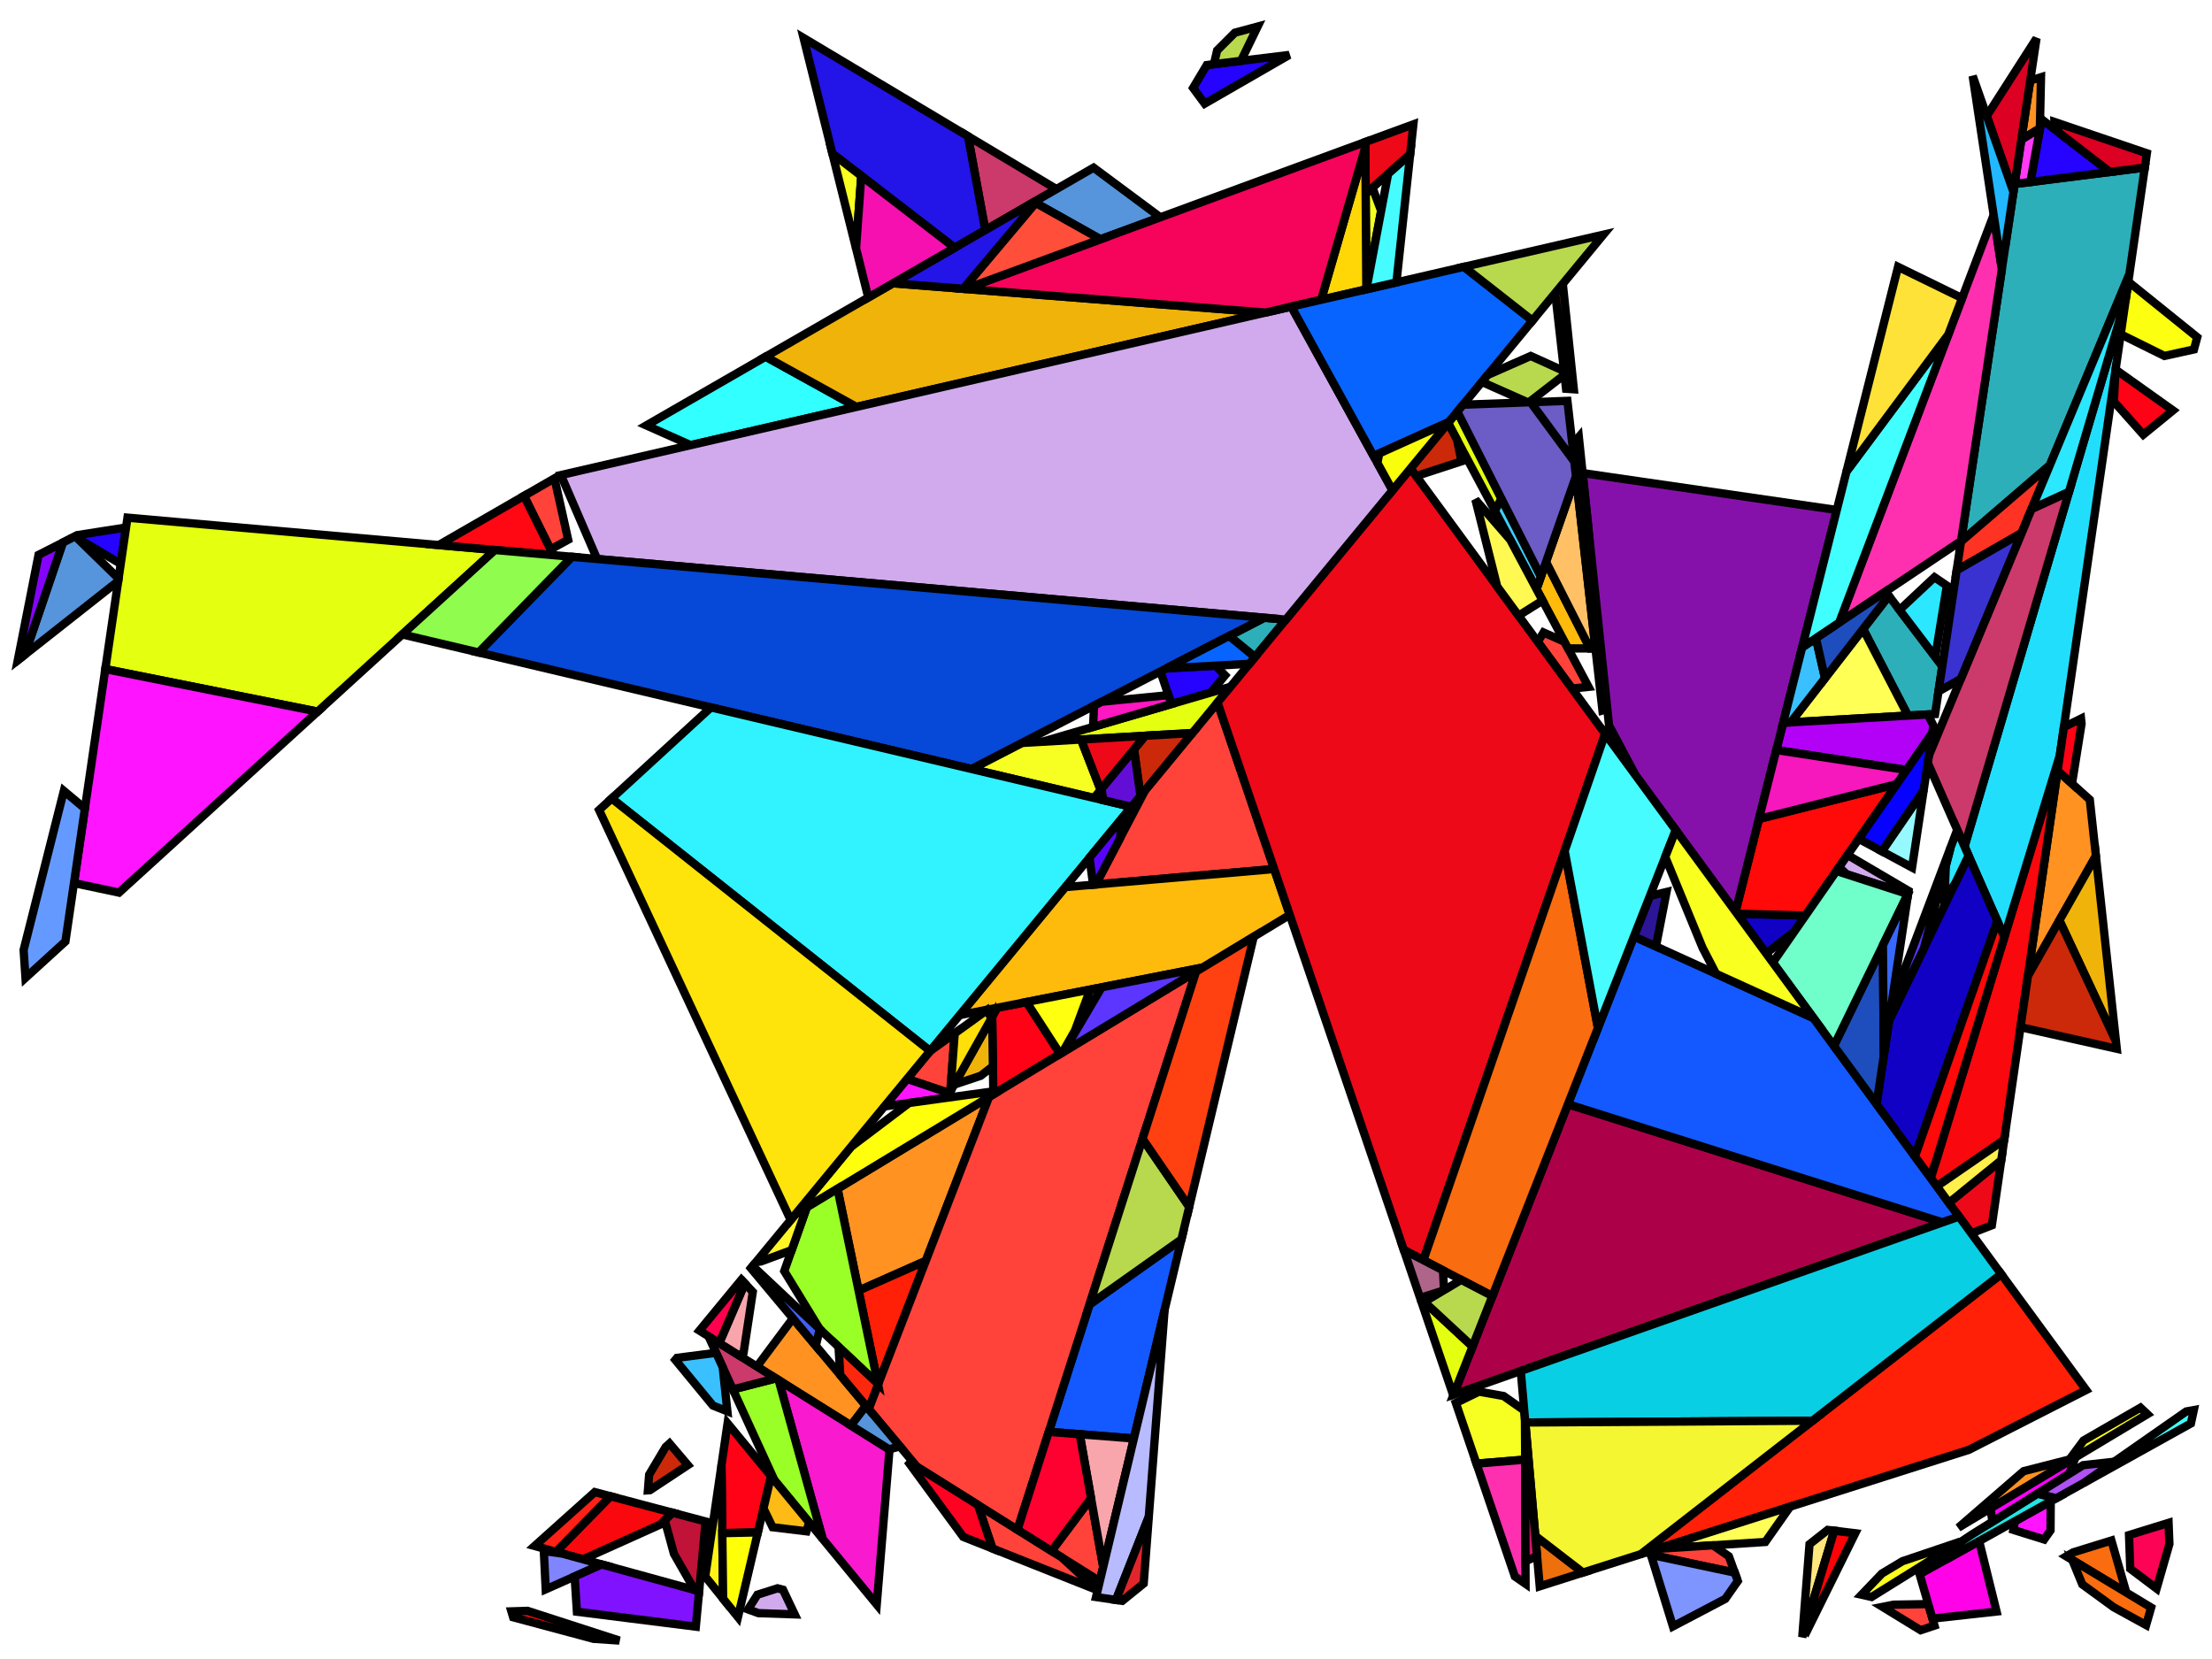 <?xml version="1.0" encoding="iso-8859-1" standalone="no"?>
<!DOCTYPE svg PUBLIC "-//W3C//DTD SVG 1.0//EN" "http://www.w3.org/TR/2001/REC-SVG-20010904/DTD/svg10.dtd">
<svg xmlns="http://www.w3.org/2000/svg" width="800" height="600">
<path style="fill:rgb(0, 0, 0);fill-opacity:0.0;fill-rule:evenodd;stroke:rgb(0, 0, 0);stroke-width:0.0;" d="M 0, 600 L 800, 600 L 800, 0 L 0, 0 z "/>
<path style="fill:rgb(255, 146, 33);fill-opacity:1.0;fill-rule:evenodd;stroke:rgb(0, 0, 0);stroke-width:3.0;" d="M 313.194, 508.42 L 307.756, 515.536 L 273.738, 494.241 L 286.755, 476.806 z "/>
<path style="fill:rgb(255, 146, 33);fill-opacity:1.0;fill-rule:evenodd;stroke:rgb(0, 0, 0);stroke-width:3.0;" d="M 334.818, 456.01 L 310.523, 466.773 L 302.894, 429.929 L 357.699, 396.735 z "/>
<path style="fill:rgb(255, 146, 33);fill-opacity:1.0;fill-rule:evenodd;stroke:rgb(0, 0, 0);stroke-width:3.0;" d="M 755.804, 289.211 L 758.009, 309.565 L 733.422, 352.967 L 744.156, 278.735 z "/>
<path style="fill:rgb(255, 146, 33);fill-opacity:1.0;fill-rule:evenodd;stroke:rgb(0, 0, 0);stroke-width:3.0;" d="M 737.75, 46.415 L 731.028, 50.547 L 734.241, 29.14 L 738.156, 27.92 z "/>
<path style="fill:rgb(255, 146, 33);fill-opacity:1.0;fill-rule:evenodd;stroke:rgb(0, 0, 0);stroke-width:3.0;" d="M 708.25, 552.504 L 731.878, 532.067 L 750.041, 527.423 z "/>
<path style="fill:rgb(249, 8, 13);fill-opacity:1.0;fill-rule:evenodd;stroke:rgb(0, 0, 0);stroke-width:3.0;" d="M 224.002, 593.33 L 214.703, 592.712 L 185.589, 584.908 L 184.948, 582.771 L 190.791, 582.587 z "/>
<path style="fill:rgb(249, 8, 13);fill-opacity:1.0;fill-rule:evenodd;stroke:rgb(0, 0, 0);stroke-width:3.0;" d="M 243.274, 547.1 L 238.889, 551.326 L 210.844, 563.937 L 201.08, 561.252 L 220.761, 541.132 z "/>
<path style="fill:rgb(249, 8, 13);fill-opacity:1.0;fill-rule:evenodd;stroke:rgb(0, 0, 0);stroke-width:3.0;" d="M 724.851, 412.245 L 700.486, 429.04 L 698.315, 426.078 L 744.966, 273.134 z "/>
<path style="fill:rgb(33, 223, 252);fill-opacity:1.0;fill-rule:evenodd;stroke:rgb(0, 0, 0);stroke-width:3.0;" d="M 744.966, 273.134 L 724.906, 338.901 L 710.495, 306.132 L 768.84, 108.038 z "/>
<path style="fill:rgb(44, 175, 184);fill-opacity:1.0;fill-rule:evenodd;stroke:rgb(0, 0, 0);stroke-width:3.0;" d="M 770.119, 99.186 L 741.354, 168.235 L 709.215, 195.876 L 728.627, 66.544 L 775.7, 60.596 z "/>
<path style="fill:rgb(44, 175, 184);fill-opacity:1.0;fill-rule:evenodd;stroke:rgb(0, 0, 0);stroke-width:3.0;" d="M 702.452, 240.929 L 699.854, 258.241 L 690.042, 258.805 L 673.816, 227.491 L 683.119, 215.495 z "/>
<path style="fill:rgb(44, 175, 184);fill-opacity:1.0;fill-rule:evenodd;stroke:rgb(0, 0, 0);stroke-width:3.0;" d="M 465.037, 224.105 L 453.872, 237.641 L 444.531, 229.994 L 457.262, 223.421 z "/>
<path style="fill:rgb(255, 32, 7);fill-opacity:1.0;fill-rule:evenodd;stroke:rgb(0, 0, 0);stroke-width:3.0;" d="M 317.614, 500.579 L 317.501, 500.474 L 310.523, 466.773 L 334.818, 456.01 z "/>
<path style="fill:rgb(255, 32, 7);fill-opacity:1.0;fill-rule:evenodd;stroke:rgb(0, 0, 0);stroke-width:3.0;" d="M 754.487, 502.712 L 712.067, 524.353 L 593.394, 562.09 L 723.756, 460.787 z "/>
<path style="fill:rgb(255, 255, 86);fill-opacity:1.0;fill-rule:evenodd;stroke:rgb(0, 0, 0);stroke-width:3.0;" d="M 690.042, 258.805 L 647.64, 261.245 L 673.816, 227.491 z "/>
<path style="fill:rgb(255, 255, 86);fill-opacity:1.0;fill-rule:evenodd;stroke:rgb(0, 0, 0);stroke-width:3.0;" d="M 638.443, 557.676 L 599.466, 560.159 L 647.427, 544.908 z "/>
<path style="fill:rgb(255, 255, 30);fill-opacity:1.0;fill-rule:evenodd;stroke:rgb(0, 0, 0);stroke-width:3.0;" d="M 676.873, 577.571 L 673.269, 576.76 L 680.611, 569.092 L 688.046, 564.63 L 709.034, 557.534 z "/>
<path style="fill:rgb(255, 255, 30);fill-opacity:1.0;fill-rule:evenodd;stroke:rgb(0, 0, 0);stroke-width:3.0;" d="M 776.632, 511.465 L 750.041, 527.423 L 748.455, 527.829 L 753.55, 520.973 L 774.123, 509.101 z "/>
<path style="fill:rgb(255, 2, 22);fill-opacity:1.0;fill-rule:evenodd;stroke:rgb(0, 0, 0);stroke-width:3.0;" d="M 383.405, 381.166 L 361.587, 394.38 L 359.241, 394.704 L 358.833, 367.79 L 360.702, 364.456 L 371.25, 362.391 z "/>
<path style="fill:rgb(255, 2, 22);fill-opacity:1.0;fill-rule:evenodd;stroke:rgb(0, 0, 0);stroke-width:3.0;" d="M 278.86, 533.867 L 274.084, 554.208 L 261.233, 554.485 L 260.925, 529.949 L 263.141, 514.775 z "/>
<path style="fill:rgb(255, 2, 22);fill-opacity:1.0;fill-rule:evenodd;stroke:rgb(0, 0, 0);stroke-width:3.0;" d="M 752.828, 261.738 L 749.367, 283.421 L 744.156, 278.735 L 746.438, 262.959 L 752.629, 259.902 z "/>
<path style="fill:rgb(255, 2, 22);fill-opacity:1.0;fill-rule:evenodd;stroke:rgb(0, 0, 0);stroke-width:3.0;" d="M 785.877, 148.425 L 775.145, 157.188 L 764.514, 145.235 L 765.093, 133.947 L 765.135, 133.657 z "/>
<path style="fill:rgb(128, 132, 255);fill-opacity:1.0;fill-rule:evenodd;stroke:rgb(0, 0, 0);stroke-width:3.0;" d="M 203.446, 561.903 L 217.613, 565.799 L 197.364, 574.797 L 196.682, 560.947 z "/>
<path style="fill:rgb(38, 2, 255);fill-opacity:1.0;fill-rule:evenodd;stroke:rgb(0, 0, 0);stroke-width:3.0;" d="M 43.659, 203.948 L 27.733, 194.454 L 27.214, 193.947 L 28.049, 193.524 L 45.588, 190.778 z "/>
<path style="fill:rgb(38, 2, 255);fill-opacity:1.0;fill-rule:evenodd;stroke:rgb(0, 0, 0);stroke-width:3.0;" d="M 435.694, 37.483 L 431.498, 31.8 L 436.443, 23.521 L 466.264, 19.866 z "/>
<path style="fill:rgb(38, 2, 255);fill-opacity:1.0;fill-rule:evenodd;stroke:rgb(0, 0, 0);stroke-width:3.0;" d="M 443.055, 244.24 L 437.919, 250.457 L 423.651, 254.624 L 419.68, 242.825 L 421.818, 241.721 L 439.606, 240.748 z "/>
<path style="fill:rgb(38, 2, 255);fill-opacity:1.0;fill-rule:evenodd;stroke:rgb(0, 0, 0);stroke-width:3.0;" d="M 763.082, 62.191 L 734.332, 65.824 L 738.38, 43.142 z "/>
<path style="fill:rgb(172, 1, 72);fill-opacity:1.0;fill-rule:evenodd;stroke:rgb(0, 0, 0);stroke-width:3.0;" d="M 702.549, 442.088 L 525.722, 504.37 L 567.061, 399.343 z "/>
<path style="fill:rgb(19, 89, 255);fill-opacity:1.0;fill-rule:evenodd;stroke:rgb(0, 0, 0);stroke-width:3.0;" d="M 410.088, 520.251 L 379.307, 517.842 L 394.045, 471.785 L 427.288, 448.238 z "/>
<path style="fill:rgb(19, 89, 255);fill-opacity:1.0;fill-rule:evenodd;stroke:rgb(0, 0, 0);stroke-width:3.0;" d="M 655.918, 368.237 L 708.511, 439.988 L 702.549, 442.088 L 567.061, 399.343 L 590.939, 338.677 z "/>
<path style="fill:rgb(255, 67, 58);fill-opacity:1.0;fill-rule:evenodd;stroke:rgb(0, 0, 0);stroke-width:3.0;" d="M 460.826, 314.303 L 396.31, 319.881 L 414.165, 285.786 L 440.329, 254.062 z "/>
<path style="fill:rgb(255, 67, 58);fill-opacity:1.0;fill-rule:evenodd;stroke:rgb(0, 0, 0);stroke-width:3.0;" d="M 205.482, 195.19 L 199.104, 198.701 L 189.502, 179.358 L 200.535, 173 z "/>
<path style="fill:rgb(255, 67, 58);fill-opacity:1.0;fill-rule:evenodd;stroke:rgb(0, 0, 0);stroke-width:3.0;" d="M 699.631, 587.917 L 694.622, 589.589 L 680.841, 581.154 L 684.85, 580.355 L 697.38, 580.141 z "/>
<path style="fill:rgb(255, 67, 58);fill-opacity:1.0;fill-rule:evenodd;stroke:rgb(0, 0, 0);stroke-width:3.0;" d="M 398.994, 566.705 L 397.758, 571.879 L 380.298, 560.948 L 394.588, 541.845 z "/>
<path style="fill:rgb(255, 67, 58);fill-opacity:1.0;fill-rule:evenodd;stroke:rgb(0, 0, 0);stroke-width:3.0;" d="M 565.828, 232.091 L 574.517, 248.414 L 568.531, 249.019 L 556.159, 232.14 L 558.244, 228.748 z "/>
<path style="fill:rgb(255, 67, 58);fill-opacity:1.0;fill-rule:evenodd;stroke:rgb(0, 0, 0);stroke-width:3.0;" d="M 625.262, 562.848 L 627.408, 568.773 L 597.068, 562.319 L 596.676, 561.046 L 599.466, 560.159 L 619.54, 558.88 z "/>
<path style="fill:rgb(255, 67, 58);fill-opacity:1.0;fill-rule:evenodd;stroke:rgb(0, 0, 0);stroke-width:3.0;" d="M 343.7, 394.784 L 343.384, 395.349 L 328.039, 390.211 L 336.294, 380.202 L 345.29, 373.717 z "/>
<path style="fill:rgb(255, 67, 58);fill-opacity:1.0;fill-rule:evenodd;stroke:rgb(0, 0, 0);stroke-width:3.0;" d="M 383.984, 563.256 L 396.863, 575.088 L 358.935, 560.036 L 353.666, 544.277 z "/>
<path style="fill:rgb(255, 67, 58);fill-opacity:1.0;fill-rule:evenodd;stroke:rgb(0, 0, 0);stroke-width:3.0;" d="M 367.981, 553.238 L 331.658, 530.499 L 314.147, 509.56 L 357.699, 396.735 L 432.571, 351.387 z "/>
<path style="fill:rgb(255, 187, 12);fill-opacity:1.0;fill-rule:evenodd;stroke:rgb(0, 0, 0);stroke-width:3.0;" d="M 575.025, 234.526 L 567.104, 234.488 L 555.704, 213.073 L 559.143, 203.217 z "/>
<path style="fill:rgb(255, 187, 12);fill-opacity:1.0;fill-rule:evenodd;stroke:rgb(0, 0, 0);stroke-width:3.0;" d="M 466.46, 330.862 L 435.017, 349.906 L 347.081, 367.123 L 385.256, 320.836 L 460.826, 314.303 z "/>
<path style="fill:rgb(255, 57, 246);fill-opacity:1.0;fill-rule:evenodd;stroke:rgb(0, 0, 0);stroke-width:3.0;" d="M 734.332, 65.824 L 728.627, 66.544 L 731.028, 50.547 L 737.802, 46.383 z "/>
<path style="fill:rgb(179, 0, 246);fill-opacity:1.0;fill-rule:evenodd;stroke:rgb(0, 0, 0);stroke-width:3.0;" d="M 699.235, 262.363 L 698.814, 265.169 L 689.555, 278.487 L 642.418, 271.257 L 644.902, 261.402 L 697.219, 258.392 z "/>
<path style="fill:rgb(228, 255, 15);fill-opacity:1.0;fill-rule:evenodd;stroke:rgb(0, 0, 0);stroke-width:3.0;" d="M 178.999, 198.923 L 114.862, 257.372 L 38.088, 241.98 L 46.109, 187.223 z "/>
<path style="fill:rgb(228, 255, 15);fill-opacity:1.0;fill-rule:evenodd;stroke:rgb(0, 0, 0);stroke-width:3.0;" d="M 532.563, 486.991 L 525.722, 504.37 L 525.52, 504.441 L 514.263, 471.355 L 515.141, 470.832 z "/>
<path style="fill:rgb(228, 255, 15);fill-opacity:1.0;fill-rule:evenodd;stroke:rgb(0, 0, 0);stroke-width:3.0;" d="M 543.057, 180.435 L 540.601, 184.702 L 523.708, 152.968 L 527.074, 148.886 z "/>
<path style="fill:rgb(228, 255, 15);fill-opacity:1.0;fill-rule:evenodd;stroke:rgb(0, 0, 0);stroke-width:3.0;" d="M 431.215, 265.113 L 376.905, 268.277 L 445.011, 248.385 z "/>
<path style="fill:rgb(255, 20, 255);fill-opacity:1.0;fill-rule:evenodd;stroke:rgb(0, 0, 0);stroke-width:3.0;" d="M 114.862, 257.372 L 43.037, 322.828 L 26.753, 319.364 L 38.088, 241.98 z "/>
<path style="fill:rgb(255, 20, 255);fill-opacity:1.0;fill-rule:evenodd;stroke:rgb(0, 0, 0);stroke-width:3.0;" d="M 343.384, 395.349 L 342.445, 397.024 L 319.846, 400.144 L 328.039, 390.211 z "/>
<path style="fill:rgb(255, 20, 255);fill-opacity:1.0;fill-rule:evenodd;stroke:rgb(0, 0, 0);stroke-width:3.0;" d="M 741.6, 553.495 L 739.282, 556.777 L 728.147, 553.295 L 728.724, 550.173 L 741.676, 542.976 z "/>
<path style="fill:rgb(246, 255, 33);fill-opacity:1.0;fill-rule:evenodd;stroke:rgb(0, 0, 0);stroke-width:3.0;" d="M 543.789, 504.888 L 551.264, 510.134 L 551.545, 513.333 L 551.593, 527.893 L 533.993, 529.341 L 526.526, 507.396 L 534.884, 503.312 z "/>
<path style="fill:rgb(246, 255, 33);fill-opacity:1.0;fill-rule:evenodd;stroke:rgb(0, 0, 0);stroke-width:3.0;" d="M 499.513, 76.261 L 494.174, 104.632 L 494.155, 104.637 L 493.915, 70.079 L 496.377, 67.893 z "/>
<path style="fill:rgb(246, 255, 33);fill-opacity:1.0;fill-rule:evenodd;stroke:rgb(0, 0, 0);stroke-width:3.0;" d="M 398.06, 285.697 L 395.665, 288.598 L 351.329, 278.116 L 369.557, 268.705 L 390.977, 267.457 z "/>
<path style="fill:rgb(237, 9, 24);fill-opacity:1.0;fill-rule:evenodd;stroke:rgb(0, 0, 0);stroke-width:3.0;" d="M 580.518, 265.372 L 514.786, 455.753 L 507.699, 452.065 L 440.329, 254.062 L 510.163, 169.39 z "/>
<path style="fill:rgb(237, 9, 24);fill-opacity:1.0;fill-rule:evenodd;stroke:rgb(0, 0, 0);stroke-width:3.0;" d="M 510.009, 55.792 L 493.915, 70.079 L 493.785, 51.35 L 511.171, 44.965 z "/>
<path style="fill:rgb(237, 9, 24);fill-opacity:1.0;fill-rule:evenodd;stroke:rgb(0, 0, 0);stroke-width:3.0;" d="M 720.382, 443.145 L 712.942, 446.033 L 704.863, 435.011 L 723.784, 419.617 z "/>
<path style="fill:rgb(237, 9, 24);fill-opacity:1.0;fill-rule:evenodd;stroke:rgb(0, 0, 0);stroke-width:3.0;" d="M 398.06, 285.697 L 390.977, 267.457 L 414.24, 266.102 z "/>
<path style="fill:rgb(17, 1, 197);fill-opacity:1.0;fill-rule:evenodd;stroke:rgb(0, 0, 0);stroke-width:3.0;" d="M 652.965, 331.12 L 648.964, 336.875 L 638.742, 344.805 L 628.623, 330.999 L 629.274, 330.47 z "/>
<path style="fill:rgb(17, 1, 197);fill-opacity:1.0;fill-rule:evenodd;stroke:rgb(0, 0, 0);stroke-width:3.0;" d="M 722.348, 333.086 L 692.568, 418.238 L 678.682, 399.293 L 683.21, 369.125 L 711.959, 309.462 z "/>
<path style="fill:rgb(255, 9, 9);fill-opacity:1.0;fill-rule:evenodd;stroke:rgb(0, 0, 0);stroke-width:3.0;" d="M 652.965, 331.12 L 628.213, 330.441 L 627.684, 329.719 L 636.134, 296.191 L 686.018, 283.574 z "/>
<path style="fill:rgb(255, 9, 9);fill-opacity:1.0;fill-rule:evenodd;stroke:rgb(0, 0, 0);stroke-width:3.0;" d="M 724.906, 338.901 L 700.067, 420.335 L 698.031, 425.691 L 692.568, 418.238 L 722.348, 333.086 z "/>
<path style="fill:rgb(50, 255, 255);fill-opacity:1.0;fill-rule:evenodd;stroke:rgb(0, 0, 0);stroke-width:3.0;" d="M 309.753, 147.162 L 249.778, 160.992 L 233.754, 153.856 L 276.897, 128.994 z "/>
<path style="fill:rgb(240, 179, 10);fill-opacity:1.0;fill-rule:evenodd;stroke:rgb(0, 0, 0);stroke-width:3.0;" d="M 359.104, 385.637 L 354.663, 389.08 L 345.112, 392.266 L 358.833, 367.79 z "/>
<path style="fill:rgb(240, 179, 10);fill-opacity:1.0;fill-rule:evenodd;stroke:rgb(0, 0, 0);stroke-width:3.0;" d="M 765.275, 376.647 L 744.805, 332.873 L 758.009, 309.565 z "/>
<path style="fill:rgb(240, 179, 10);fill-opacity:1.0;fill-rule:evenodd;stroke:rgb(0, 0, 0);stroke-width:3.0;" d="M 457.666, 113.051 L 309.753, 147.162 L 276.897, 128.994 L 322.949, 102.455 z "/>
<path style="fill:rgb(9, 207, 228);fill-opacity:1.0;fill-rule:evenodd;stroke:rgb(0, 0, 0);stroke-width:3.0;" d="M 723.756, 460.787 L 655.507, 513.823 L 551.645, 514.469 L 550.003, 495.818 L 708.511, 439.988 z "/>
<path style="fill:rgb(249, 108, 15);fill-opacity:1.0;fill-rule:evenodd;stroke:rgb(0, 0, 0);stroke-width:3.0;" d="M 769.006, 575.97 L 747.296, 562.878 L 749.771, 561.435 L 763.617, 557.153 z "/>
<path style="fill:rgb(249, 108, 15);fill-opacity:1.0;fill-rule:evenodd;stroke:rgb(0, 0, 0);stroke-width:3.0;" d="M 777.994, 581.39 L 776.173, 587.73 L 764.415, 581.273 L 753.092, 573.019 L 749.471, 564.189 z "/>
<path style="fill:rgb(249, 108, 15);fill-opacity:1.0;fill-rule:evenodd;stroke:rgb(0, 0, 0);stroke-width:3.0;" d="M 577.909, 371.783 L 539.746, 468.742 L 514.786, 455.753 L 565.884, 307.756 z "/>
<path style="fill:rgb(249, 108, 15);fill-opacity:1.0;fill-rule:evenodd;stroke:rgb(0, 0, 0);stroke-width:3.0;" d="M 569.2, 140.787 L 566.385, 140.601 L 562.466, 105.974 L 565.208, 102.65 z "/>
<path style="fill:rgb(175, 100, 138);fill-opacity:1.0;fill-rule:evenodd;stroke:rgb(0, 0, 0);stroke-width:3.0;" d="M 521.863, 459.436 L 522.272, 466.58 L 521.98, 466.754 L 513.6, 469.408 L 507.699, 452.065 z "/>
<path style="fill:rgb(255, 51, 36);fill-opacity:1.0;fill-rule:evenodd;stroke:rgb(0, 0, 0);stroke-width:3.0;" d="M 731.127, 192.785 L 707.656, 206.262 L 709.215, 195.876 L 741.354, 168.235 z "/>
<path style="fill:rgb(100, 154, 255);fill-opacity:1.0;fill-rule:evenodd;stroke:rgb(0, 0, 0);stroke-width:3.0;" d="M 30.701, 292.416 L 23.659, 340.488 L 9.215, 353.651 L 8.545, 343.573 L 23.088, 286.034 z "/>
<path style="fill:rgb(252, 255, 15);fill-opacity:1.0;fill-rule:evenodd;stroke:rgb(0, 0, 0);stroke-width:3.0;" d="M 794.665, 121.971 L 793.471, 126.376 L 782.783, 128.726 L 766.98, 120.898 L 769.73, 101.878 z "/>
<path style="fill:rgb(255, 243, 21);fill-opacity:1.0;fill-rule:evenodd;stroke:rgb(0, 0, 0);stroke-width:3.0;" d="M 261.531, 578.198 L 255.051, 570.164 L 260.925, 529.949 z "/>
<path style="fill:rgb(255, 255, 12);fill-opacity:1.0;fill-rule:evenodd;stroke:rgb(0, 0, 0);stroke-width:3.0;" d="M 287.682, 439.143 L 307.768, 414.789 L 328.788, 398.91 L 361.587, 394.38 z "/>
<path style="fill:rgb(255, 7, 19);fill-opacity:1.0;fill-rule:evenodd;stroke:rgb(0, 0, 0);stroke-width:3.0;" d="M 200.138, 200.784 L 158.66, 197.132 L 189.502, 179.358 z "/>
<path style="fill:rgb(249, 25, 207);fill-opacity:1.0;fill-rule:evenodd;stroke:rgb(0, 0, 0);stroke-width:3.0;" d="M 321.698, 524.264 L 317.086, 580.296 L 297.525, 556.538 L 281.609, 499.168 z "/>
<path style="fill:rgb(209, 170, 237);fill-opacity:1.0;fill-rule:evenodd;stroke:rgb(0, 0, 0);stroke-width:3.0;" d="M 283.183, 574.948 L 287.413, 583.857 L 274.298, 583.412 L 270.535, 582.052 L 273.944, 576.737 L 281.206, 574.432 z "/>
<path style="fill:rgb(209, 170, 237);fill-opacity:1.0;fill-rule:evenodd;stroke:rgb(0, 0, 0);stroke-width:3.0;" d="M 690.255, 322.191 L 690.076, 323.38 L 667.903, 316.209 L 665.138, 313.61 L 668.189, 309.221 z "/>
<path style="fill:rgb(209, 170, 237);fill-opacity:1.0;fill-rule:evenodd;stroke:rgb(0, 0, 0);stroke-width:3.0;" d="M 503.612, 177.333 L 465.037, 224.105 L 215.952, 202.176 L 202.862, 171.812 L 467.027, 110.893 z "/>
<path style="fill:rgb(154, 255, 39);fill-opacity:1.0;fill-rule:evenodd;stroke:rgb(0, 0, 0);stroke-width:3.0;" d="M 281.609, 499.168 L 297.525, 556.538 L 280.095, 535.367 L 265.045, 502.498 L 280.575, 498.521 z "/>
<path style="fill:rgb(154, 255, 39);fill-opacity:1.0;fill-rule:evenodd;stroke:rgb(0, 0, 0);stroke-width:3.0;" d="M 317.501, 500.474 L 296.468, 480.687 L 283.64, 459.707 L 291.78, 436.661 L 302.894, 429.929 z "/>
<path style="fill:rgb(204, 57, 107);fill-opacity:1.0;fill-rule:evenodd;stroke:rgb(0, 0, 0);stroke-width:3.0;" d="M 710.495, 306.132 L 697.202, 275.907 L 697.597, 273.272 L 734.758, 184.07 L 748.276, 177.855 z "/>
<path style="fill:rgb(204, 57, 107);fill-opacity:1.0;fill-rule:evenodd;stroke:rgb(0, 0, 0);stroke-width:3.0;" d="M 280.575, 498.521 L 265.045, 502.498 L 256.253, 483.295 z "/>
<path style="fill:rgb(204, 57, 107);fill-opacity:1.0;fill-rule:evenodd;stroke:rgb(0, 0, 0);stroke-width:3.0;" d="M 382.072, 68.384 L 356.343, 83.211 L 350.087, 49.271 z "/>
<path style="fill:rgb(255, 48, 175);fill-opacity:1.0;fill-rule:evenodd;stroke:rgb(0, 0, 0);stroke-width:3.0;" d="M 551.741, 572.814 L 547.871, 570.131 L 533.993, 529.341 L 551.593, 527.893 z "/>
<path style="fill:rgb(255, 48, 175);fill-opacity:1.0;fill-rule:evenodd;stroke:rgb(0, 0, 0);stroke-width:3.0;" d="M 723.994, 97.409 L 709.249, 195.645 L 665.165, 225.171 L 721.027, 77.735 z "/>
<path style="fill:rgb(255, 192, 102);fill-opacity:1.0;fill-rule:evenodd;stroke:rgb(0, 0, 0);stroke-width:3.0;" d="M 577.014, 234.535 L 575.025, 234.526 L 559.143, 203.217 L 569.962, 172.214 z "/>
<path style="fill:rgb(86, 148, 220);fill-opacity:1.0;fill-rule:evenodd;stroke:rgb(0, 0, 0);stroke-width:3.0;" d="M 325.495, 523.13 L 321.524, 524.155 L 307.756, 515.536 L 313.194, 508.42 z "/>
<path style="fill:rgb(86, 148, 220);fill-opacity:1.0;fill-rule:evenodd;stroke:rgb(0, 0, 0);stroke-width:3.0;" d="M 419.65, 78.58 L 397.99, 86.535 L 373.959, 73.059 L 395.508, 60.641 z "/>
<path style="fill:rgb(86, 148, 220);fill-opacity:1.0;fill-rule:evenodd;stroke:rgb(0, 0, 0);stroke-width:3.0;" d="M 42.883, 209.244 L 42.748, 210.17 L 8.962, 236.797 L 22.735, 196.218 L 27.214, 193.947 z "/>
<path style="fill:rgb(237, 112, 12);fill-opacity:1.0;fill-rule:evenodd;stroke:rgb(0, 0, 0);stroke-width:3.0;" d="M 572.496, 568.735 L 556.861, 573.707 L 555.254, 555.451 z "/>
<path style="fill:rgb(243, 246, 49);fill-opacity:1.0;fill-rule:evenodd;stroke:rgb(0, 0, 0);stroke-width:3.0;" d="M 593.394, 562.09 L 572.496, 568.735 L 555.254, 555.451 L 551.645, 514.469 L 655.507, 513.823 z "/>
<path style="fill:rgb(255, 2, 231);fill-opacity:1.0;fill-rule:evenodd;stroke:rgb(0, 0, 0);stroke-width:3.0;" d="M 722.083, 582.828 L 698.9, 585.393 L 694.25, 569.331 L 715.782, 557.365 z "/>
<path style="fill:rgb(43, 231, 255);fill-opacity:1.0;fill-rule:evenodd;stroke:rgb(0, 0, 0);stroke-width:3.0;" d="M 704.115, 211.808 L 699.906, 237.579 L 686.996, 220.596 L 699.633, 208.757 z "/>
<path style="fill:rgb(43, 231, 255);fill-opacity:1.0;fill-rule:evenodd;stroke:rgb(0, 0, 0);stroke-width:3.0;" d="M 711.959, 309.462 L 707.149, 319.444 L 703.24, 325.196 L 703.723, 313.073 L 705.494, 306.383 L 707.855, 300.13 z "/>
<path style="fill:rgb(43, 231, 255);fill-opacity:1.0;fill-rule:evenodd;stroke:rgb(0, 0, 0);stroke-width:3.0;" d="M 768.84, 108.038 L 748.276, 177.855 L 734.758, 184.07 L 770.119, 99.186 z "/>
<path style="fill:rgb(132, 4, 249);fill-opacity:1.0;fill-rule:evenodd;stroke:rgb(0, 0, 0);stroke-width:3.0;" d="M 8.962, 236.797 L 6.428, 238.794 L 13.945, 200.674 L 22.735, 196.218 z "/>
<path style="fill:rgb(35, 228, 228);fill-opacity:1.0;fill-rule:evenodd;stroke:rgb(0, 0, 0);stroke-width:3.0;" d="M 743.682, 541.861 L 704.337, 563.725 L 701.39, 562.826 L 713.279, 554.889 L 736.902, 540.171 z "/>
<path style="fill:rgb(92, 54, 255);fill-opacity:1.0;fill-rule:evenodd;stroke:rgb(0, 0, 0);stroke-width:3.0;" d="M 384.671, 380.399 L 398.431, 357.069 L 435.017, 349.906 z "/>
<path style="fill:rgb(92, 54, 255);fill-opacity:1.0;fill-rule:evenodd;stroke:rgb(0, 0, 0);stroke-width:3.0;" d="M 695.809, 342.978 L 683.21, 369.125 L 684.14, 362.929 L 705.494, 306.383 z "/>
<path style="fill:rgb(220, 0, 34);fill-opacity:1.0;fill-rule:evenodd;stroke:rgb(0, 0, 0);stroke-width:3.0;" d="M 728.193, 69.44 L 718.533, 41.949 L 736.534, 13.869 z "/>
<path style="fill:rgb(220, 0, 34);fill-opacity:1.0;fill-rule:evenodd;stroke:rgb(0, 0, 0);stroke-width:3.0;" d="M 776.446, 55.436 L 775.7, 60.596 L 763.082, 62.191 L 744.986, 48.236 L 743.026, 45.135 L 743.002, 44.095 z "/>
<path style="fill:rgb(66, 95, 243);fill-opacity:1.0;fill-rule:evenodd;stroke:rgb(0, 0, 0);stroke-width:3.0;" d="M 296.471, 480.689 L 295.05, 486.725 L 271.582, 458.663 L 272.227, 457.882 z "/>
<path style="fill:rgb(255, 231, 126);fill-opacity:1.0;fill-rule:evenodd;stroke:rgb(0, 0, 0);stroke-width:3.0;" d="M 663.37, 553.602 L 651.814, 592.079 L 654.433, 558.485 L 661, 553.314 z "/>
<path style="fill:rgb(128, 18, 255);fill-opacity:1.0;fill-rule:evenodd;stroke:rgb(0, 0, 0);stroke-width:3.0;" d="M 252.85, 575.488 L 251.651, 588.305 L 208.651, 582.9 L 207.815, 570.152 L 217.613, 565.799 z "/>
<path style="fill:rgb(255, 246, 40);fill-opacity:1.0;fill-rule:evenodd;stroke:rgb(0, 0, 0);stroke-width:3.0;" d="M 286.322, 452.115 L 275.256, 456.21 L 273.412, 456.445 L 287.682, 439.143 L 291.78, 436.661 z "/>
<path style="fill:rgb(249, 165, 172);fill-opacity:1.0;fill-rule:evenodd;stroke:rgb(0, 0, 0);stroke-width:3.0;" d="M 272.257, 467.242 L 268.94, 489.157 L 267.256, 490.183 L 260.134, 485.724 L 269.383, 464.183 z "/>
<path style="fill:rgb(249, 165, 172);fill-opacity:1.0;fill-rule:evenodd;stroke:rgb(0, 0, 0);stroke-width:3.0;" d="M 410.088, 520.251 L 398.994, 566.705 L 390.489, 518.717 z "/>
<path style="fill:rgb(6, 72, 215);fill-opacity:1.0;fill-rule:evenodd;stroke:rgb(0, 0, 0);stroke-width:3.0;" d="M 457.262, 223.421 L 351.329, 278.116 L 173.093, 235.978 L 206.841, 201.374 z "/>
<path style="fill:rgb(144, 252, 78);fill-opacity:1.0;fill-rule:evenodd;stroke:rgb(0, 0, 0);stroke-width:3.0;" d="M 206.841, 201.374 L 173.093, 235.978 L 145.496, 229.454 L 178.999, 198.923 z "/>
<path style="fill:rgb(255, 215, 6);fill-opacity:1.0;fill-rule:evenodd;stroke:rgb(0, 0, 0);stroke-width:3.0;" d="M 494.155, 104.637 L 477.819, 108.404 L 493.797, 53.147 z "/>
<path style="fill:rgb(246, 3, 91);fill-opacity:1.0;fill-rule:evenodd;stroke:rgb(0, 0, 0);stroke-width:3.0;" d="M 493.797, 53.147 L 477.819, 108.404 L 457.666, 113.051 L 349.056, 104.509 L 493.785, 51.35 z "/>
<path style="fill:rgb(48, 243, 255);fill-opacity:1.0;fill-rule:evenodd;stroke:rgb(0, 0, 0);stroke-width:3.0;" d="M 409.206, 291.799 L 336.381, 380.097 L 221.223, 288.776 L 257.122, 255.844 z "/>
<path style="fill:rgb(8, 100, 255);fill-opacity:1.0;fill-rule:evenodd;stroke:rgb(0, 0, 0);stroke-width:3.0;" d="M 554.24, 115.948 L 523.975, 152.644 L 496.774, 164.914 L 467.027, 110.893 L 529.447, 96.498 z "/>
<path style="fill:rgb(8, 100, 255);fill-opacity:1.0;fill-rule:evenodd;stroke:rgb(0, 0, 0);stroke-width:3.0;" d="M 453.872, 237.641 L 451.864, 240.077 L 421.818, 241.721 L 444.531, 229.994 z "/>
<path style="fill:rgb(134, 17, 170);fill-opacity:1.0;fill-rule:evenodd;stroke:rgb(0, 0, 0);stroke-width:3.0;" d="M 664.295, 184.451 L 627.684, 329.719 L 591.575, 280.456 L 581.922, 262.323 L 572.372, 171.095 z "/>
<path style="fill:rgb(246, 23, 189);fill-opacity:1.0;fill-rule:evenodd;stroke:rgb(0, 0, 0);stroke-width:3.0;" d="M 689.555, 278.487 L 686.018, 283.574 L 636.134, 296.191 L 642.418, 271.257 z "/>
<path style="fill:rgb(184, 217, 78);fill-opacity:1.0;fill-rule:evenodd;stroke:rgb(0, 0, 0);stroke-width:3.0;" d="M 565.661, 134.209 L 565.812, 135.54 L 552.95, 145.495 L 552.529, 145.51 L 535.937, 138.14 L 538.002, 135.637 L 553.609, 128.747 z "/>
<path style="fill:rgb(184, 217, 78);fill-opacity:1.0;fill-rule:evenodd;stroke:rgb(0, 0, 0);stroke-width:3.0;" d="M 448.823, 22.003 L 439.026, 23.204 L 440.183, 18.247 L 446.61, 11.821 L 454.847, 9.602 z "/>
<path style="fill:rgb(184, 217, 78);fill-opacity:1.0;fill-rule:evenodd;stroke:rgb(0, 0, 0);stroke-width:3.0;" d="M 430.096, 436.48 L 427.288, 448.238 L 394.045, 471.785 L 413.223, 411.852 z "/>
<path style="fill:rgb(184, 217, 78);fill-opacity:1.0;fill-rule:evenodd;stroke:rgb(0, 0, 0);stroke-width:3.0;" d="M 554.24, 115.948 L 529.447, 96.498 L 579.873, 84.869 z "/>
<path style="fill:rgb(184, 217, 78);fill-opacity:1.0;fill-rule:evenodd;stroke:rgb(0, 0, 0);stroke-width:3.0;" d="M 539.746, 468.742 L 532.563, 486.991 L 515.141, 470.832 L 528.479, 462.879 z "/>
<path style="fill:rgb(255, 1, 33);fill-opacity:1.0;fill-rule:evenodd;stroke:rgb(0, 0, 0);stroke-width:3.0;" d="M 353.666, 544.277 L 358.935, 560.036 L 348.365, 555.841 L 328.183, 528.324 z "/>
<path style="fill:rgb(45, 21, 152);fill-opacity:1.0;fill-rule:evenodd;stroke:rgb(0, 0, 0);stroke-width:3.0;" d="M 598.897, 342.297 L 590.939, 338.677 L 596.703, 324.034 L 602.728, 322.588 z "/>
<path style="fill:rgb(255, 0, 255);fill-opacity:1.0;fill-rule:evenodd;stroke:rgb(0, 0, 0);stroke-width:3.0;" d="M 748.364, 533.029 L 720.604, 550.325 L 719.858, 545.538 L 750.63, 527.07 z "/>
<path style="fill:rgb(252, 40, 14);fill-opacity:1.0;fill-rule:evenodd;stroke:rgb(0, 0, 0);stroke-width:3.0;" d="M 317.614, 500.579 L 314.147, 509.56 L 303.902, 497.31 L 303.265, 487.081 z "/>
<path style="fill:rgb(255, 228, 11);fill-opacity:1.0;fill-rule:evenodd;stroke:rgb(0, 0, 0);stroke-width:3.0;" d="M 336.381, 380.097 L 285.954, 441.237 L 216.67, 292.953 L 221.223, 288.776 z "/>
<path style="fill:rgb(204, 41, 11);fill-opacity:1.0;fill-rule:evenodd;stroke:rgb(0, 0, 0);stroke-width:3.0;" d="M 412.451, 287.864 L 410.145, 271.061 L 414.24, 266.102 L 431.215, 265.113 z "/>
<path style="fill:rgb(204, 41, 11);fill-opacity:1.0;fill-rule:evenodd;stroke:rgb(0, 0, 0);stroke-width:3.0;" d="M 526.965, 159.087 L 528.559, 166.842 L 512.204, 172.174 L 510.163, 169.39 L 523.708, 152.968 z "/>
<path style="fill:rgb(204, 41, 11);fill-opacity:1.0;fill-rule:evenodd;stroke:rgb(0, 0, 0);stroke-width:3.0;" d="M 765.275, 376.647 L 765.563, 379.302 L 730.744, 371.49 L 733.422, 352.967 L 744.805, 332.873 z "/>
<path style="fill:rgb(204, 41, 11);fill-opacity:1.0;fill-rule:evenodd;stroke:rgb(0, 0, 0);stroke-width:3.0;" d="M 248.784, 529.876 L 235.066, 538.938 L 234.325, 538.991 L 234.773, 533.34 L 240.741, 523.322 L 242.145, 522.053 z "/>
<path style="fill:rgb(58, 192, 255);fill-opacity:1.0;fill-rule:evenodd;stroke:rgb(0, 0, 0);stroke-width:3.0;" d="M 261.38, 494.494 L 263.067, 510.423 L 257.846, 508.344 L 244.239, 491.817 L 244.84, 491.088 L 258.984, 489.261 z "/>
<path style="fill:rgb(58, 192, 255);fill-opacity:1.0;fill-rule:evenodd;stroke:rgb(0, 0, 0);stroke-width:3.0;" d="M 660.038, 245.258 L 647.64, 261.245 L 644.902, 261.402 L 651.772, 234.141 L 656.748, 230.808 z "/>
<path style="fill:rgb(30, 78, 189);fill-opacity:1.0;fill-rule:evenodd;stroke:rgb(0, 0, 0);stroke-width:3.0;" d="M 681.308, 381.795 L 678.682, 399.293 L 663.263, 378.258 L 680.976, 341.855 z "/>
<path style="fill:rgb(30, 78, 189);fill-opacity:1.0;fill-rule:evenodd;stroke:rgb(0, 0, 0);stroke-width:3.0;" d="M 683.119, 215.495 L 660.038, 245.258 L 656.748, 230.808 L 681.936, 213.939 z "/>
<path style="fill:rgb(249, 255, 10);fill-opacity:1.0;fill-rule:evenodd;stroke:rgb(0, 0, 0);stroke-width:3.0;" d="M 503.612, 177.333 L 498.164, 167.439 L 498.805, 163.998 L 523.975, 152.644 z "/>
<path style="fill:rgb(255, 1, 48);fill-opacity:1.0;fill-rule:evenodd;stroke:rgb(0, 0, 0);stroke-width:3.0;" d="M 390.489, 518.717 L 394.588, 541.845 L 380.298, 560.948 L 367.981, 553.238 L 379.307, 517.842 z "/>
<path style="fill:rgb(66, 255, 255);fill-opacity:1.0;fill-rule:evenodd;stroke:rgb(0, 0, 0);stroke-width:3.0;" d="M 665.165, 225.171 L 651.772, 234.141 L 667.809, 170.511 L 704.642, 120.978 z "/>
<path style="fill:rgb(66, 255, 255);fill-opacity:1.0;fill-rule:evenodd;stroke:rgb(0, 0, 0);stroke-width:3.0;" d="M 792.375, 514.801 L 753.551, 536.376 L 790.674, 510.477 L 793.42, 509.971 z "/>
<path style="fill:rgb(175, 81, 243);fill-opacity:1.0;fill-rule:evenodd;stroke:rgb(0, 0, 0);stroke-width:3.0;" d="M 763.668, 529.318 L 753.551, 536.376 L 743.682, 541.861 L 736.902, 540.171 L 753.384, 529.902 L 763.794, 528.745 z "/>
<path style="fill:rgb(255, 0, 78);fill-opacity:1.0;fill-rule:evenodd;stroke:rgb(0, 0, 0);stroke-width:3.0;" d="M 269.383, 464.183 L 260.134, 485.724 L 252.965, 481.236 L 268.13, 462.849 z "/>
<path style="fill:rgb(252, 3, 85);fill-opacity:1.0;fill-rule:evenodd;stroke:rgb(0, 0, 0);stroke-width:3.0;" d="M 784.6, 558.393 L 779.965, 574.527 L 770.436, 567.353 L 769.992, 555.182 L 784.294, 550.759 z "/>
<path style="fill:rgb(126, 148, 255);fill-opacity:1.0;fill-rule:evenodd;stroke:rgb(0, 0, 0);stroke-width:3.0;" d="M 627.408, 568.773 L 628.505, 571.801 L 623.961, 578.26 L 605.039, 588.21 L 597.068, 562.319 z "/>
<path style="fill:rgb(255, 255, 16);fill-opacity:1.0;fill-rule:evenodd;stroke:rgb(0, 0, 0);stroke-width:3.0;" d="M 388.774, 372.71 L 384.242, 380.659 L 383.405, 381.166 L 371.25, 362.391 L 394.261, 357.886 z "/>
<path style="fill:rgb(255, 79, 59);fill-opacity:1.0;fill-rule:evenodd;stroke:rgb(0, 0, 0);stroke-width:3.0;" d="M 397.99, 86.535 L 349.056, 104.509 L 348.369, 104.455 L 374.524, 73.376 z "/>
<path style="fill:rgb(35, 20, 231);fill-opacity:1.0;fill-rule:evenodd;stroke:rgb(0, 0, 0);stroke-width:3.0;" d="M 574.473, 191.163 L 579.697, 258.144 L 579.682, 258.116 L 568.669, 160.792 L 571.006, 158.04 z "/>
<path style="fill:rgb(35, 20, 231);fill-opacity:1.0;fill-rule:evenodd;stroke:rgb(0, 0, 0);stroke-width:3.0;" d="M 350.087, 49.271 L 356.343, 83.211 L 345.254, 89.601 L 301.053, 55.566 L 290.622, 13.737 z "/>
<path style="fill:rgb(35, 20, 231);fill-opacity:1.0;fill-rule:evenodd;stroke:rgb(0, 0, 0);stroke-width:3.0;" d="M 374.524, 73.376 L 348.369, 104.455 L 322.949, 102.455 L 373.959, 73.059 z "/>
<path style="fill:rgb(184, 187, 255);fill-opacity:1.0;fill-rule:evenodd;stroke:rgb(0, 0, 0);stroke-width:3.0;" d="M 415.478, 548.565 L 403.616, 578.64 L 396.394, 577.591 L 421.189, 473.771 z "/>
<path style="fill:rgb(112, 255, 202);fill-opacity:1.0;fill-rule:evenodd;stroke:rgb(0, 0, 0);stroke-width:3.0;" d="M 689.981, 323.35 L 663.263, 378.258 L 641.159, 348.102 L 664.17, 315.002 z "/>
<path style="fill:rgb(57, 50, 209);fill-opacity:1.0;fill-rule:evenodd;stroke:rgb(0, 0, 0);stroke-width:3.0;" d="M 709.148, 245.547 L 701.082, 250.058 L 707.656, 206.262 L 731.127, 192.785 z "/>
<path style="fill:rgb(255, 187, 21);fill-opacity:1.0;fill-rule:evenodd;stroke:rgb(0, 0, 0);stroke-width:3.0;" d="M 292.628, 550.59 L 291.676, 553.823 L 279.425, 552.346 L 276.117, 545.547 L 278.414, 535.765 L 280.066, 535.333 z "/>
<path style="fill:rgb(255, 23, 194);fill-opacity:1.0;fill-rule:evenodd;stroke:rgb(0, 0, 0);stroke-width:3.0;" d="M 423.651, 254.624 L 395.307, 262.902 L 395.693, 255.21 L 398.451, 253.786 L 422.57, 251.411 z "/>
<path style="fill:rgb(255, 223, 9);fill-opacity:1.0;fill-rule:evenodd;stroke:rgb(0, 0, 0);stroke-width:3.0;" d="M 358.503, 368.38 L 343.7, 394.784 L 345.29, 373.717 L 356.981, 365.288 z "/>
<path style="fill:rgb(255, 240, 75);fill-opacity:1.0;fill-rule:evenodd;stroke:rgb(0, 0, 0);stroke-width:3.0;" d="M 723.784, 419.617 L 704.863, 435.011 L 700.486, 429.04 L 724.851, 412.245 z "/>
<path style="fill:rgb(86, 5, 252);fill-opacity:1.0;fill-rule:evenodd;stroke:rgb(0, 0, 0);stroke-width:3.0;" d="M 405.099, 303.098 L 396.31, 319.881 L 395.337, 319.965 L 394.02, 310.21 L 405.681, 296.072 z "/>
<path style="fill:rgb(70, 252, 255);fill-opacity:1.0;fill-rule:evenodd;stroke:rgb(0, 0, 0);stroke-width:3.0;" d="M 606.071, 300.233 L 577.909, 371.783 L 565.884, 307.756 L 580.518, 265.372 z "/>
<path style="fill:rgb(70, 252, 255);fill-opacity:1.0;fill-rule:evenodd;stroke:rgb(0, 0, 0);stroke-width:3.0;" d="M 505.037, 102.127 L 494.174, 104.632 L 502.033, 62.872 L 510.009, 55.792 z "/>
<path style="fill:rgb(98, 14, 215);fill-opacity:1.0;fill-rule:evenodd;stroke:rgb(0, 0, 0);stroke-width:3.0;" d="M 412.451, 287.864 L 409.206, 291.799 L 399.014, 289.389 L 398.362, 285.331 L 410.145, 271.061 z "/>
<path style="fill:rgb(60, 207, 255);fill-opacity:1.0;fill-rule:evenodd;stroke:rgb(0, 0, 0);stroke-width:3.0;" d="M 557.289, 208.531 L 555.704, 213.073 L 540.601, 184.702 L 543.057, 180.435 z "/>
<path style="fill:rgb(55, 105, 255);fill-opacity:1.0;fill-rule:evenodd;stroke:rgb(0, 0, 0);stroke-width:3.0;" d="M 690.076, 323.38 L 681.308, 381.795 L 680.976, 341.855 L 689.981, 323.35 z "/>
<path style="fill:rgb(226, 37, 42);fill-opacity:1.0;fill-rule:evenodd;stroke:rgb(0, 0, 0);stroke-width:3.0;" d="M 413.636, 572.695 L 405.882, 578.97 L 403.616, 578.64 L 415.478, 548.565 z "/>
<path style="fill:rgb(192, 19, 55);fill-opacity:1.0;fill-rule:evenodd;stroke:rgb(0, 0, 0);stroke-width:3.0;" d="M 255.211, 550.264 L 252.85, 575.488 L 251.224, 575.041 L 243.737, 561.946 L 240.43, 549.841 L 243.274, 547.1 z "/>
<path style="fill:rgb(255, 65, 17);fill-opacity:1.0;fill-rule:evenodd;stroke:rgb(0, 0, 0);stroke-width:3.0;" d="M 430.096, 436.48 L 413.223, 411.852 L 432.571, 351.387 L 453.437, 338.749 z "/>
<path style="fill:rgb(33, 184, 255);fill-opacity:1.0;fill-rule:evenodd;stroke:rgb(0, 0, 0);stroke-width:3.0;" d="M 728.193, 69.44 L 725.281, 88.834 L 723.168, 91.932 L 713.444, 27.467 z "/>
<path style="fill:rgb(249, 255, 31);fill-opacity:1.0;fill-rule:evenodd;stroke:rgb(0, 0, 0);stroke-width:3.0;" d="M 311.492, 63.605 L 309.595, 89.819 L 301.053, 55.566 z "/>
<path style="fill:rgb(249, 255, 31);fill-opacity:1.0;fill-rule:evenodd;stroke:rgb(0, 0, 0);stroke-width:3.0;" d="M 655.918, 368.237 L 620.633, 352.186 L 615.747, 342.765 L 602.254, 309.93 L 606.071, 300.233 z "/>
<path style="fill:rgb(255, 1, 7);fill-opacity:1.0;fill-rule:evenodd;stroke:rgb(0, 0, 0);stroke-width:3.0;" d="M 670.967, 554.526 L 653.499, 589.894 L 652.667, 589.241 L 663.37, 553.602 z "/>
<path style="fill:rgb(212, 22, 108);fill-opacity:1.0;fill-rule:evenodd;stroke:rgb(0, 0, 0);stroke-width:3.0;" d="M 555.897, 562.752 L 551.714, 564.657 L 551.545, 513.333 z "/>
<path style="fill:rgb(255, 255, 7);fill-opacity:1.0;fill-rule:evenodd;stroke:rgb(0, 0, 0);stroke-width:3.0;" d="M 266.891, 584.842 L 261.531, 578.198 L 261.233, 554.485 L 274.084, 554.208 z "/>
<path style="fill:rgb(150, 249, 255);fill-opacity:1.0;fill-rule:evenodd;stroke:rgb(0, 0, 0);stroke-width:3.0;" d="M 691.52, 313.765 L 680.595, 307.878 L 695.713, 285.829 z "/>
<path style="fill:rgb(7, 1, 255);fill-opacity:1.0;fill-rule:evenodd;stroke:rgb(0, 0, 0);stroke-width:3.0;" d="M 695.713, 285.829 L 680.595, 307.878 L 672.249, 303.381 L 698.814, 265.169 z "/>
<path style="fill:rgb(108, 92, 197);fill-opacity:1.0;fill-rule:evenodd;stroke:rgb(0, 0, 0);stroke-width:3.0;" d="M 569.363, 166.926 L 553.551, 145.472 L 566.88, 144.982 z "/>
<path style="fill:rgb(108, 92, 197);fill-opacity:1.0;fill-rule:evenodd;stroke:rgb(0, 0, 0);stroke-width:3.0;" d="M 569.363, 166.926 L 569.962, 172.214 L 557.289, 208.531 L 527.074, 148.886 L 529.149, 146.37 L 553.551, 145.472 z "/>
<path style="fill:rgb(255, 33, 21);fill-opacity:1.0;fill-rule:evenodd;stroke:rgb(0, 0, 0);stroke-width:3.0;" d="M 220.761, 541.132 L 201.08, 561.252 L 193.354, 559.128 L 215.11, 539.634 z "/>
<path style="fill:rgb(255, 249, 81);fill-opacity:1.0;fill-rule:evenodd;stroke:rgb(0, 0, 0);stroke-width:3.0;" d="M 546.181, 195.184 L 557.9, 217.198 L 549.206, 222.654 L 541.488, 212.125 L 533.607, 180.722 z "/>
<path style="fill:rgb(255, 226, 55);fill-opacity:1.0;fill-rule:evenodd;stroke:rgb(0, 0, 0);stroke-width:3.0;" d="M 709.623, 107.833 L 704.642, 120.978 L 667.809, 170.511 L 686.458, 96.513 z "/>
<path style="fill:rgb(246, 16, 175);fill-opacity:1.0;fill-rule:evenodd;stroke:rgb(0, 0, 0);stroke-width:3.0;" d="M 345.254, 89.601 L 314.028, 107.596 L 309.595, 89.819 L 311.492, 63.605 z "/>
</svg>